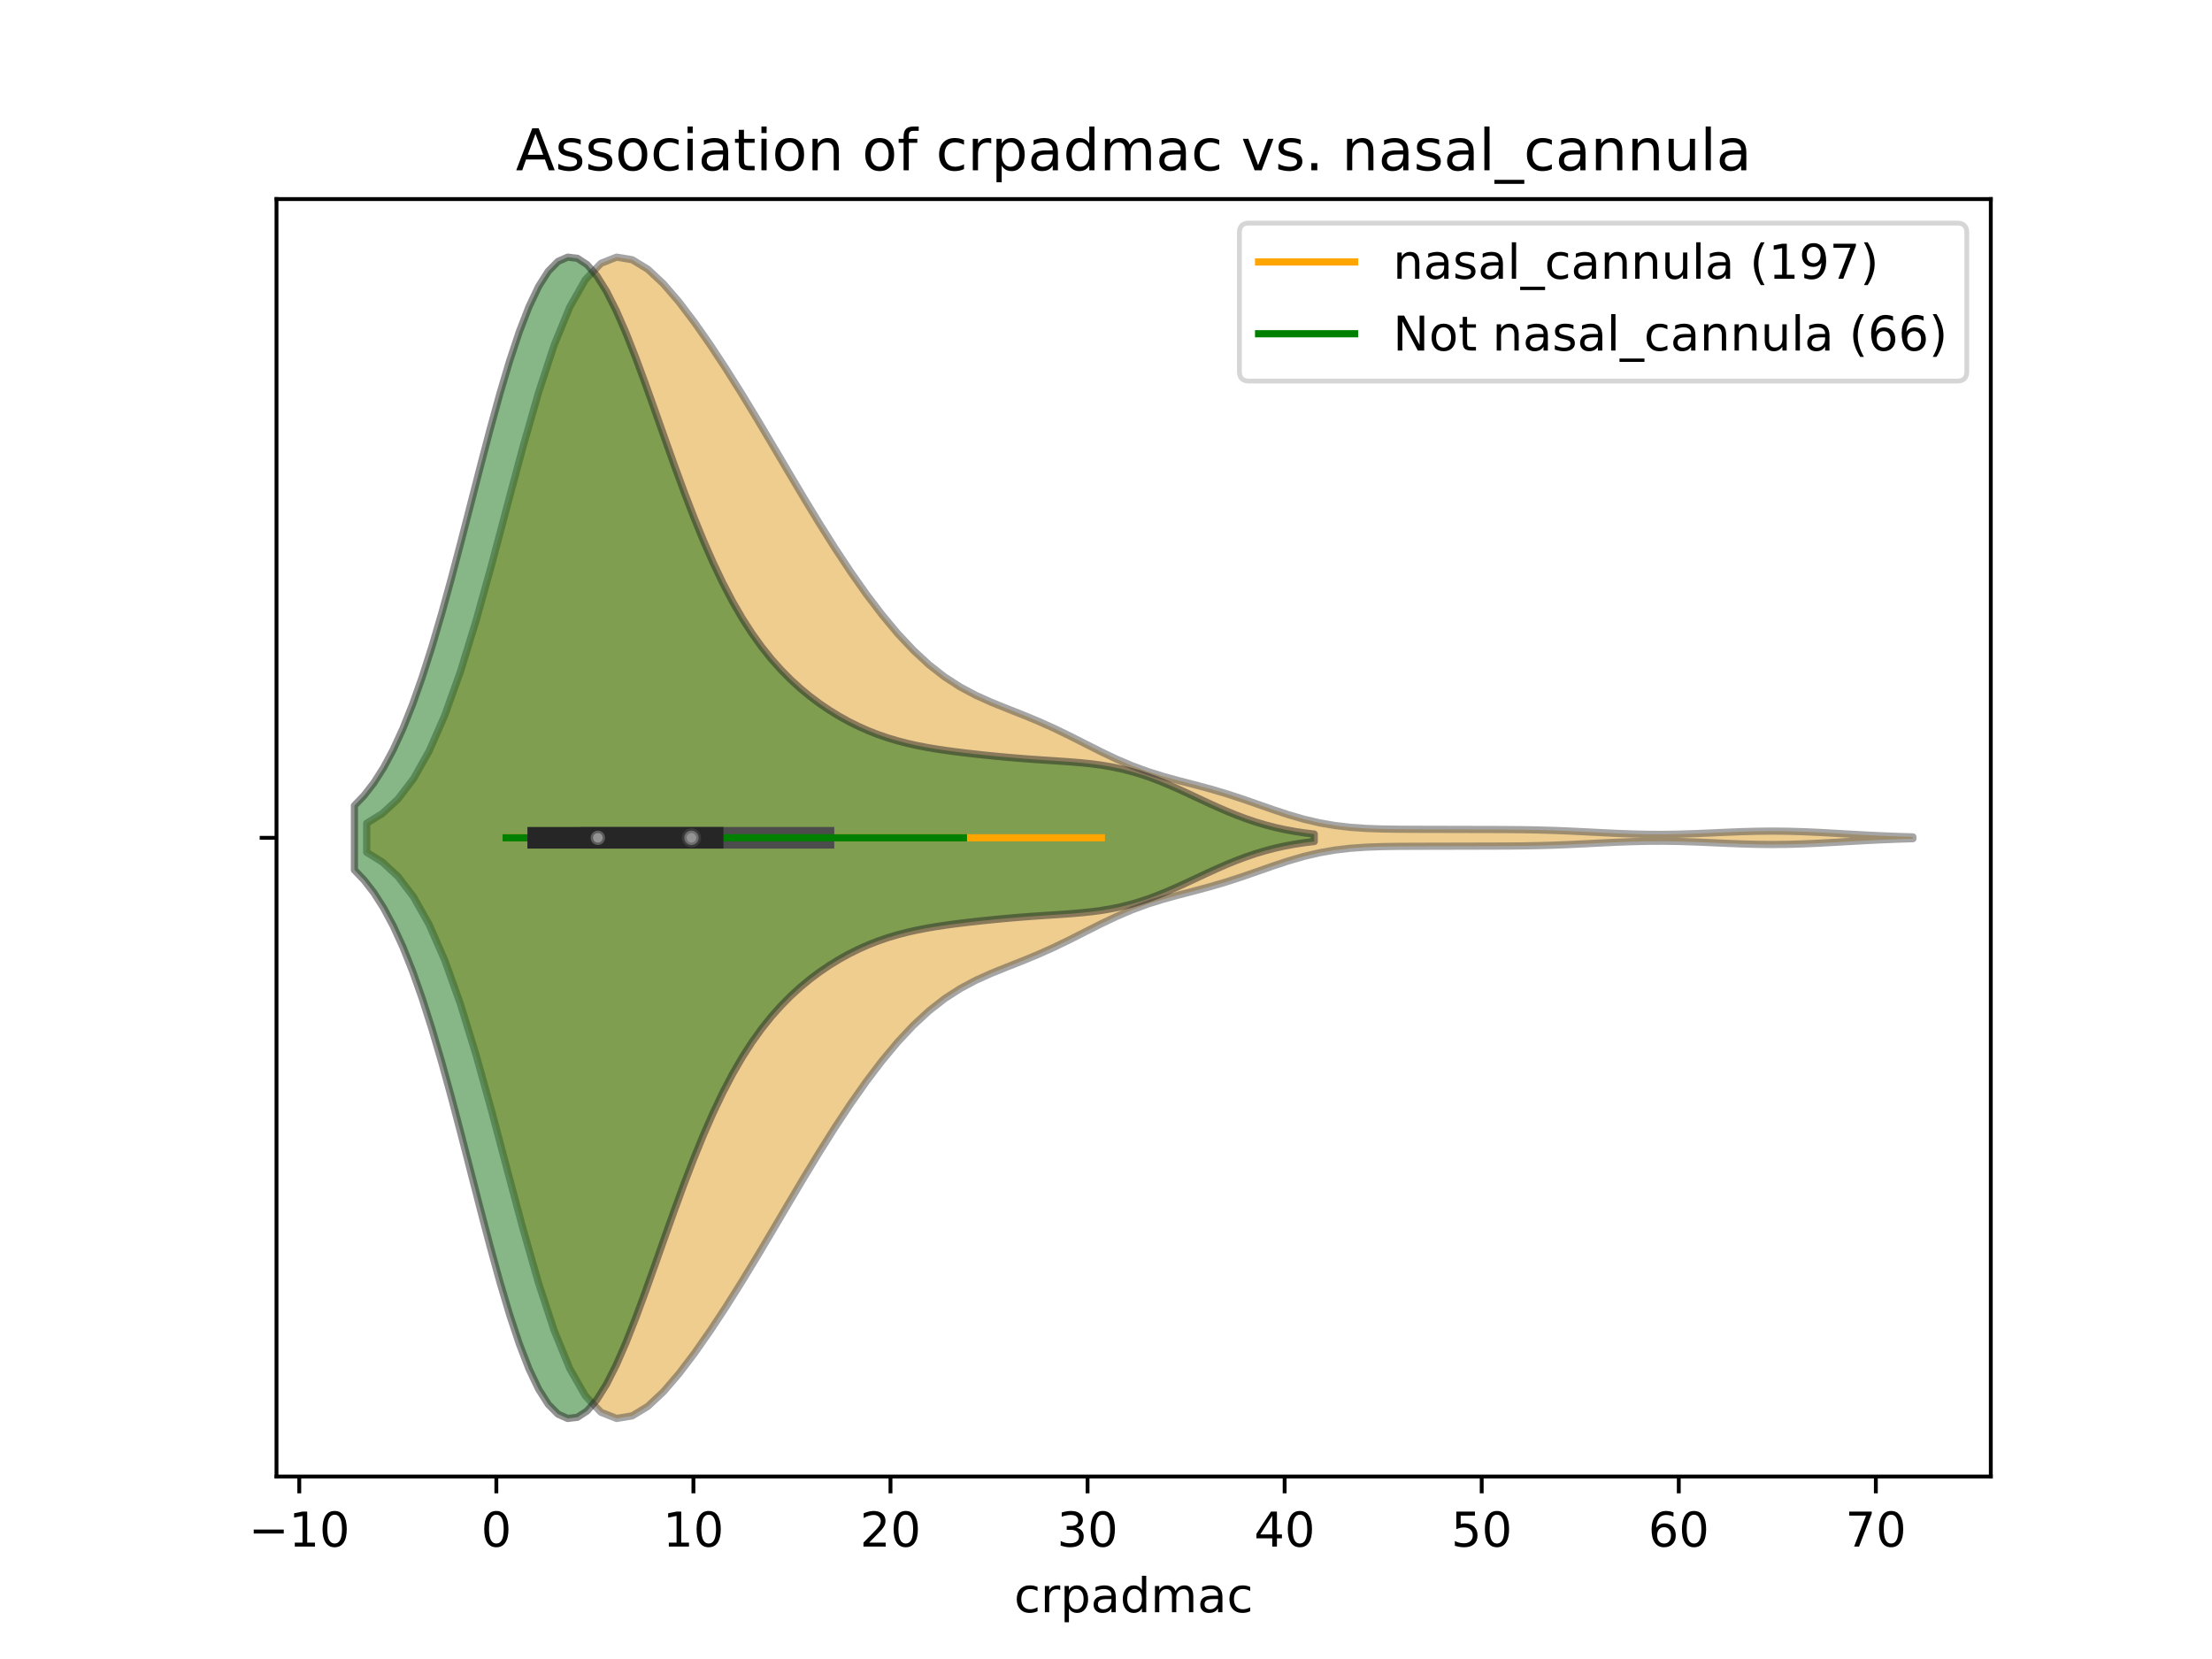 <?xml version="1.0" encoding="utf-8" standalone="no"?>
<!DOCTYPE svg PUBLIC "-//W3C//DTD SVG 1.1//EN"
  "http://www.w3.org/Graphics/SVG/1.1/DTD/svg11.dtd">
<!-- Created with matplotlib (https://matplotlib.org/) -->
<svg height="345.6pt" version="1.1" viewBox="0 0 460.8 345.6" width="460.8pt" xmlns="http://www.w3.org/2000/svg" xmlns:xlink="http://www.w3.org/1999/xlink">
 <defs>
  <style type="text/css">
*{stroke-linecap:butt;stroke-linejoin:round;}
  </style>
 </defs>
 <g id="figure_1">
  <g id="patch_1">
   <path d="M 0 345.6 
L 460.8 345.6 
L 460.8 0 
L 0 0 
z
" style="fill:#ffffff;"/>
  </g>
  <g id="axes_1">
   <g id="patch_2">
    <path d="M 57.6 307.584 
L 414.72 307.584 
L 414.72 41.472 
L 57.6 41.472 
z
" style="fill:#ffffff;"/>
   </g>
   <g id="PolyCollection_1">
    <defs>
     <path d="M 76.389 -168.044 
L 76.389 -174.1 
L 79.642 -176.115 
L 82.896 -179.12 
L 86.149 -183.386 
L 89.403 -189.154 
L 92.656 -196.578 
L 95.91 -205.669 
L 99.163 -216.257 
L 102.417 -227.967 
L 105.67 -240.246 
L 108.924 -252.42 
L 112.177 -263.78 
L 115.431 -273.678 
L 118.684 -281.621 
L 121.938 -287.327 
L 125.191 -290.745 
L 128.445 -292.032 
L 131.698 -291.495 
L 134.952 -289.514 
L 138.206 -286.471 
L 141.459 -282.686 
L 144.713 -278.394 
L 147.966 -273.741 
L 151.22 -268.807 
L 154.473 -263.642 
L 157.727 -258.294 
L 160.98 -252.822 
L 164.234 -247.306 
L 167.487 -241.833 
L 170.741 -236.483 
L 173.994 -231.327 
L 177.248 -226.418 
L 180.501 -221.801 
L 183.755 -217.521 
L 187.008 -213.622 
L 190.262 -210.15 
L 193.515 -207.138 
L 196.769 -204.593 
L 200.022 -202.49 
L 203.276 -200.758 
L 206.529 -199.296 
L 209.783 -197.982 
L 213.037 -196.699 
L 216.29 -195.353 
L 219.544 -193.893 
L 222.797 -192.317 
L 226.051 -190.67 
L 229.304 -189.028 
L 232.558 -187.476 
L 235.811 -186.085 
L 239.065 -184.886 
L 242.318 -183.869 
L 245.572 -182.977 
L 248.825 -182.134 
L 252.079 -181.26 
L 255.332 -180.303 
L 258.586 -179.246 
L 261.839 -178.117 
L 265.093 -176.977 
L 268.346 -175.901 
L 271.6 -174.956 
L 274.853 -174.192 
L 278.107 -173.627 
L 281.36 -173.248 
L 284.614 -173.024 
L 287.868 -172.909 
L 291.121 -172.86 
L 294.375 -172.842 
L 297.628 -172.833 
L 300.882 -172.825 
L 304.135 -172.817 
L 307.389 -172.81 
L 310.642 -172.803 
L 313.896 -172.79 
L 317.149 -172.76 
L 320.403 -172.702 
L 323.656 -172.608 
L 326.91 -172.478 
L 330.163 -172.321 
L 333.417 -172.154 
L 336.67 -171.997 
L 339.924 -171.874 
L 343.177 -171.8 
L 346.431 -171.787 
L 349.684 -171.834 
L 352.938 -171.935 
L 356.191 -172.07 
L 359.445 -172.216 
L 362.699 -172.346 
L 365.952 -172.436 
L 369.206 -172.469 
L 372.459 -172.436 
L 375.713 -172.34 
L 378.966 -172.194 
L 382.22 -172.016 
L 385.473 -171.828 
L 388.727 -171.648 
L 391.98 -171.489 
L 395.234 -171.359 
L 398.487 -171.26 
L 398.487 -170.884 
L 398.487 -170.884 
L 395.234 -170.785 
L 391.98 -170.655 
L 388.727 -170.496 
L 385.473 -170.316 
L 382.22 -170.128 
L 378.966 -169.95 
L 375.713 -169.804 
L 372.459 -169.708 
L 369.206 -169.675 
L 365.952 -169.708 
L 362.699 -169.798 
L 359.445 -169.928 
L 356.191 -170.074 
L 352.938 -170.209 
L 349.684 -170.31 
L 346.431 -170.357 
L 343.177 -170.344 
L 339.924 -170.27 
L 336.67 -170.147 
L 333.417 -169.99 
L 330.163 -169.823 
L 326.91 -169.666 
L 323.656 -169.536 
L 320.403 -169.442 
L 317.149 -169.384 
L 313.896 -169.354 
L 310.642 -169.341 
L 307.389 -169.334 
L 304.135 -169.327 
L 300.882 -169.319 
L 297.628 -169.311 
L 294.375 -169.302 
L 291.121 -169.284 
L 287.868 -169.235 
L 284.614 -169.12 
L 281.36 -168.896 
L 278.107 -168.517 
L 274.853 -167.952 
L 271.6 -167.188 
L 268.346 -166.243 
L 265.093 -165.167 
L 261.839 -164.027 
L 258.586 -162.898 
L 255.332 -161.841 
L 252.079 -160.884 
L 248.825 -160.01 
L 245.572 -159.167 
L 242.318 -158.275 
L 239.065 -157.258 
L 235.811 -156.059 
L 232.558 -154.668 
L 229.304 -153.116 
L 226.051 -151.474 
L 222.797 -149.827 
L 219.544 -148.251 
L 216.29 -146.791 
L 213.037 -145.445 
L 209.783 -144.162 
L 206.529 -142.848 
L 203.276 -141.386 
L 200.022 -139.654 
L 196.769 -137.551 
L 193.515 -135.006 
L 190.262 -131.994 
L 187.008 -128.522 
L 183.755 -124.623 
L 180.501 -120.343 
L 177.248 -115.726 
L 173.994 -110.817 
L 170.741 -105.661 
L 167.487 -100.311 
L 164.234 -94.838 
L 160.98 -89.322 
L 157.727 -83.85 
L 154.473 -78.502 
L 151.22 -73.337 
L 147.966 -68.403 
L 144.713 -63.75 
L 141.459 -59.458 
L 138.206 -55.673 
L 134.952 -52.63 
L 131.698 -50.649 
L 128.445 -50.112 
L 125.191 -51.399 
L 121.938 -54.817 
L 118.684 -60.523 
L 115.431 -68.466 
L 112.177 -78.364 
L 108.924 -89.724 
L 105.67 -101.898 
L 102.417 -114.177 
L 99.163 -125.887 
L 95.91 -136.475 
L 92.656 -145.566 
L 89.403 -152.99 
L 86.149 -158.758 
L 82.896 -163.024 
L 79.642 -166.029 
L 76.389 -168.044 
z
" id="m59147bb23a" style="stroke:#4c4c4c;stroke-opacity:0.5;stroke-width:1.5;"/>
    </defs>
    <g clip-path="url(#pa8f8bc25ed)">
     <use style="fill:#df9c20;fill-opacity:0.5;stroke:#4c4c4c;stroke-opacity:0.5;stroke-width:1.5;" x="0" xlink:href="#m59147bb23a" y="345.6"/>
    </g>
   </g>
   <g id="PolyCollection_2">
    <defs>
     <path d="M 73.833 -164.364 
L 73.833 -177.78 
L 75.852 -179.891 
L 77.872 -182.495 
L 79.892 -185.653 
L 81.911 -189.415 
L 83.931 -193.816 
L 85.951 -198.876 
L 87.97 -204.585 
L 89.99 -210.912 
L 92.009 -217.79 
L 94.029 -225.126 
L 96.049 -232.795 
L 98.068 -240.648 
L 100.088 -248.515 
L 102.108 -256.212 
L 104.127 -263.554 
L 106.147 -270.356 
L 108.167 -276.447 
L 110.186 -281.678 
L 112.206 -285.925 
L 114.226 -289.098 
L 116.245 -291.14 
L 118.265 -292.032 
L 120.284 -291.791 
L 122.304 -290.468 
L 124.324 -288.142 
L 126.343 -284.918 
L 128.363 -280.921 
L 130.383 -276.291 
L 132.402 -271.172 
L 134.422 -265.714 
L 136.442 -260.059 
L 138.461 -254.342 
L 140.481 -248.682 
L 142.5 -243.183 
L 144.52 -237.927 
L 146.54 -232.978 
L 148.559 -228.376 
L 150.579 -224.146 
L 152.599 -220.292 
L 154.618 -216.806 
L 156.638 -213.668 
L 158.658 -210.852 
L 160.677 -208.326 
L 162.697 -206.059 
L 164.717 -204.019 
L 166.736 -202.178 
L 168.756 -200.513 
L 170.775 -199.003 
L 172.795 -197.634 
L 174.815 -196.394 
L 176.834 -195.275 
L 178.854 -194.271 
L 180.874 -193.375 
L 182.893 -192.583 
L 184.913 -191.888 
L 186.933 -191.283 
L 188.952 -190.759 
L 190.972 -190.306 
L 192.991 -189.914 
L 195.011 -189.572 
L 197.031 -189.27 
L 199.05 -188.998 
L 201.07 -188.749 
L 203.09 -188.518 
L 205.109 -188.301 
L 207.129 -188.096 
L 209.149 -187.905 
L 211.168 -187.728 
L 213.188 -187.564 
L 215.208 -187.414 
L 217.227 -187.275 
L 219.247 -187.143 
L 221.266 -187.009 
L 223.286 -186.862 
L 225.306 -186.691 
L 227.325 -186.479 
L 229.345 -186.214 
L 231.365 -185.88 
L 233.384 -185.468 
L 235.404 -184.967 
L 237.424 -184.376 
L 239.443 -183.696 
L 241.463 -182.932 
L 243.482 -182.097 
L 245.502 -181.206 
L 247.522 -180.277 
L 249.541 -179.331 
L 251.561 -178.389 
L 253.581 -177.469 
L 255.6 -176.591 
L 257.62 -175.768 
L 259.64 -175.013 
L 261.659 -174.333 
L 263.679 -173.732 
L 265.698 -173.211 
L 267.718 -172.767 
L 269.738 -172.395 
L 271.757 -172.09 
L 273.777 -171.844 
L 273.777 -170.3 
L 273.777 -170.3 
L 271.757 -170.054 
L 269.738 -169.749 
L 267.718 -169.377 
L 265.698 -168.933 
L 263.679 -168.412 
L 261.659 -167.811 
L 259.64 -167.131 
L 257.62 -166.376 
L 255.6 -165.553 
L 253.581 -164.675 
L 251.561 -163.755 
L 249.541 -162.813 
L 247.522 -161.867 
L 245.502 -160.938 
L 243.482 -160.047 
L 241.463 -159.212 
L 239.443 -158.448 
L 237.424 -157.768 
L 235.404 -157.177 
L 233.384 -156.676 
L 231.365 -156.264 
L 229.345 -155.93 
L 227.325 -155.665 
L 225.306 -155.453 
L 223.286 -155.282 
L 221.266 -155.135 
L 219.247 -155.001 
L 217.227 -154.869 
L 215.208 -154.73 
L 213.188 -154.58 
L 211.168 -154.416 
L 209.149 -154.239 
L 207.129 -154.048 
L 205.109 -153.843 
L 203.09 -153.626 
L 201.07 -153.395 
L 199.05 -153.146 
L 197.031 -152.874 
L 195.011 -152.572 
L 192.991 -152.23 
L 190.972 -151.838 
L 188.952 -151.385 
L 186.933 -150.861 
L 184.913 -150.256 
L 182.893 -149.561 
L 180.874 -148.769 
L 178.854 -147.873 
L 176.834 -146.869 
L 174.815 -145.75 
L 172.795 -144.51 
L 170.775 -143.141 
L 168.756 -141.631 
L 166.736 -139.966 
L 164.717 -138.125 
L 162.697 -136.085 
L 160.677 -133.818 
L 158.658 -131.292 
L 156.638 -128.476 
L 154.618 -125.338 
L 152.599 -121.852 
L 150.579 -117.998 
L 148.559 -113.768 
L 146.54 -109.166 
L 144.52 -104.217 
L 142.5 -98.961 
L 140.481 -93.462 
L 138.461 -87.802 
L 136.442 -82.085 
L 134.422 -76.43 
L 132.402 -70.972 
L 130.383 -65.853 
L 128.363 -61.223 
L 126.343 -57.226 
L 124.324 -54.002 
L 122.304 -51.676 
L 120.284 -50.353 
L 118.265 -50.112 
L 116.245 -51.004 
L 114.226 -53.046 
L 112.206 -56.219 
L 110.186 -60.466 
L 108.167 -65.697 
L 106.147 -71.788 
L 104.127 -78.59 
L 102.108 -85.932 
L 100.088 -93.629 
L 98.068 -101.496 
L 96.049 -109.349 
L 94.029 -117.018 
L 92.009 -124.354 
L 89.99 -131.232 
L 87.97 -137.559 
L 85.951 -143.268 
L 83.931 -148.328 
L 81.911 -152.729 
L 79.892 -156.491 
L 77.872 -159.649 
L 75.852 -162.253 
L 73.833 -164.364 
z
" id="mc0d458c1e5" style="stroke:#262626;stroke-opacity:0.5;stroke-width:1.5;"/>
    </defs>
    <g clip-path="url(#pa8f8bc25ed)">
     <use style="fill:#107010;fill-opacity:0.5;stroke:#262626;stroke-opacity:0.5;stroke-width:1.5;" x="0" xlink:href="#mc0d458c1e5" y="345.6"/>
    </g>
   </g>
   <g id="matplotlib.axis_1">
    <g id="xtick_1">
     <g id="line2d_1">
      <defs>
       <path d="M 0 0 
L 0 3.5 
" id="m745ef396b1" style="stroke:#000000;stroke-width:0.8;"/>
      </defs>
      <g>
       <use style="stroke:#000000;stroke-width:0.8;" x="62.345" xlink:href="#m745ef396b1" y="307.584"/>
      </g>
     </g>
     <g id="text_1">
      <!-- −10 -->
      <defs>
       <path d="M 10.594 35.5 
L 73.188 35.5 
L 73.188 27.203 
L 10.594 27.203 
z
" id="DejaVuSans-8722"/>
       <path d="M 12.406 8.297 
L 28.516 8.297 
L 28.516 63.922 
L 10.984 60.406 
L 10.984 69.391 
L 28.422 72.906 
L 38.281 72.906 
L 38.281 8.297 
L 54.391 8.297 
L 54.391 0 
L 12.406 0 
z
" id="DejaVuSans-49"/>
       <path d="M 31.781 66.406 
Q 24.172 66.406 20.328 58.906 
Q 16.5 51.422 16.5 36.375 
Q 16.5 21.391 20.328 13.891 
Q 24.172 6.391 31.781 6.391 
Q 39.453 6.391 43.281 13.891 
Q 47.125 21.391 47.125 36.375 
Q 47.125 51.422 43.281 58.906 
Q 39.453 66.406 31.781 66.406 
z
M 31.781 74.219 
Q 44.047 74.219 50.516 64.516 
Q 56.984 54.828 56.984 36.375 
Q 56.984 17.969 50.516 8.266 
Q 44.047 -1.422 31.781 -1.422 
Q 19.531 -1.422 13.062 8.266 
Q 6.594 17.969 6.594 36.375 
Q 6.594 54.828 13.062 64.516 
Q 19.531 74.219 31.781 74.219 
z
" id="DejaVuSans-48"/>
      </defs>
      <g transform="translate(51.792 322.182)scale(0.1 -0.1)">
       <use xlink:href="#DejaVuSans-8722"/>
       <use x="83.789" xlink:href="#DejaVuSans-49"/>
       <use x="147.412" xlink:href="#DejaVuSans-48"/>
      </g>
     </g>
    </g>
    <g id="xtick_2">
     <g id="line2d_2">
      <g>
       <use style="stroke:#000000;stroke-width:0.8;" x="103.398" xlink:href="#m745ef396b1" y="307.584"/>
      </g>
     </g>
     <g id="text_2">
      <!-- 0 -->
      <g transform="translate(100.217 322.182)scale(0.1 -0.1)">
       <use xlink:href="#DejaVuSans-48"/>
      </g>
     </g>
    </g>
    <g id="xtick_3">
     <g id="line2d_3">
      <g>
       <use style="stroke:#000000;stroke-width:0.8;" x="144.452" xlink:href="#m745ef396b1" y="307.584"/>
      </g>
     </g>
     <g id="text_3">
      <!-- 10 -->
      <g transform="translate(138.089 322.182)scale(0.1 -0.1)">
       <use xlink:href="#DejaVuSans-49"/>
       <use x="63.623" xlink:href="#DejaVuSans-48"/>
      </g>
     </g>
    </g>
    <g id="xtick_4">
     <g id="line2d_4">
      <g>
       <use style="stroke:#000000;stroke-width:0.8;" x="185.505" xlink:href="#m745ef396b1" y="307.584"/>
      </g>
     </g>
     <g id="text_4">
      <!-- 20 -->
      <defs>
       <path d="M 19.188 8.297 
L 53.609 8.297 
L 53.609 0 
L 7.328 0 
L 7.328 8.297 
Q 12.938 14.109 22.625 23.891 
Q 32.328 33.688 34.812 36.531 
Q 39.547 41.844 41.422 45.531 
Q 43.312 49.219 43.312 52.781 
Q 43.312 58.594 39.234 62.25 
Q 35.156 65.922 28.609 65.922 
Q 23.969 65.922 18.812 64.312 
Q 13.672 62.703 7.812 59.422 
L 7.812 69.391 
Q 13.766 71.781 18.938 73 
Q 24.125 74.219 28.422 74.219 
Q 39.75 74.219 46.484 68.547 
Q 53.219 62.891 53.219 53.422 
Q 53.219 48.922 51.531 44.891 
Q 49.859 40.875 45.406 35.406 
Q 44.188 33.984 37.641 27.219 
Q 31.109 20.453 19.188 8.297 
z
" id="DejaVuSans-50"/>
      </defs>
      <g transform="translate(179.143 322.182)scale(0.1 -0.1)">
       <use xlink:href="#DejaVuSans-50"/>
       <use x="63.623" xlink:href="#DejaVuSans-48"/>
      </g>
     </g>
    </g>
    <g id="xtick_5">
     <g id="line2d_5">
      <g>
       <use style="stroke:#000000;stroke-width:0.8;" x="226.559" xlink:href="#m745ef396b1" y="307.584"/>
      </g>
     </g>
     <g id="text_5">
      <!-- 30 -->
      <defs>
       <path d="M 40.578 39.312 
Q 47.656 37.797 51.625 33 
Q 55.609 28.219 55.609 21.188 
Q 55.609 10.406 48.188 4.484 
Q 40.766 -1.422 27.094 -1.422 
Q 22.516 -1.422 17.656 -0.516 
Q 12.797 0.391 7.625 2.203 
L 7.625 11.719 
Q 11.719 9.328 16.594 8.109 
Q 21.484 6.891 26.812 6.891 
Q 36.078 6.891 40.938 10.547 
Q 45.797 14.203 45.797 21.188 
Q 45.797 27.641 41.281 31.266 
Q 36.766 34.906 28.719 34.906 
L 20.219 34.906 
L 20.219 43.016 
L 29.109 43.016 
Q 36.375 43.016 40.234 45.922 
Q 44.094 48.828 44.094 54.297 
Q 44.094 59.906 40.109 62.906 
Q 36.141 65.922 28.719 65.922 
Q 24.656 65.922 20.016 65.031 
Q 15.375 64.156 9.812 62.312 
L 9.812 71.094 
Q 15.438 72.656 20.344 73.438 
Q 25.25 74.219 29.594 74.219 
Q 40.828 74.219 47.359 69.109 
Q 53.906 64.016 53.906 55.328 
Q 53.906 49.266 50.438 45.094 
Q 46.969 40.922 40.578 39.312 
z
" id="DejaVuSans-51"/>
      </defs>
      <g transform="translate(220.196 322.182)scale(0.1 -0.1)">
       <use xlink:href="#DejaVuSans-51"/>
       <use x="63.623" xlink:href="#DejaVuSans-48"/>
      </g>
     </g>
    </g>
    <g id="xtick_6">
     <g id="line2d_6">
      <g>
       <use style="stroke:#000000;stroke-width:0.8;" x="267.613" xlink:href="#m745ef396b1" y="307.584"/>
      </g>
     </g>
     <g id="text_6">
      <!-- 40 -->
      <defs>
       <path d="M 37.797 64.312 
L 12.891 25.391 
L 37.797 25.391 
z
M 35.203 72.906 
L 47.609 72.906 
L 47.609 25.391 
L 58.016 25.391 
L 58.016 17.188 
L 47.609 17.188 
L 47.609 0 
L 37.797 0 
L 37.797 17.188 
L 4.891 17.188 
L 4.891 26.703 
z
" id="DejaVuSans-52"/>
      </defs>
      <g transform="translate(261.25 322.182)scale(0.1 -0.1)">
       <use xlink:href="#DejaVuSans-52"/>
       <use x="63.623" xlink:href="#DejaVuSans-48"/>
      </g>
     </g>
    </g>
    <g id="xtick_7">
     <g id="line2d_7">
      <g>
       <use style="stroke:#000000;stroke-width:0.8;" x="308.666" xlink:href="#m745ef396b1" y="307.584"/>
      </g>
     </g>
     <g id="text_7">
      <!-- 50 -->
      <defs>
       <path d="M 10.797 72.906 
L 49.516 72.906 
L 49.516 64.594 
L 19.828 64.594 
L 19.828 46.734 
Q 21.969 47.469 24.109 47.828 
Q 26.266 48.188 28.422 48.188 
Q 40.625 48.188 47.75 41.5 
Q 54.891 34.812 54.891 23.391 
Q 54.891 11.625 47.562 5.094 
Q 40.234 -1.422 26.906 -1.422 
Q 22.312 -1.422 17.547 -0.641 
Q 12.797 0.141 7.719 1.703 
L 7.719 11.625 
Q 12.109 9.234 16.797 8.062 
Q 21.484 6.891 26.703 6.891 
Q 35.156 6.891 40.078 11.328 
Q 45.016 15.766 45.016 23.391 
Q 45.016 31 40.078 35.438 
Q 35.156 39.891 26.703 39.891 
Q 22.75 39.891 18.812 39.016 
Q 14.891 38.141 10.797 36.281 
z
" id="DejaVuSans-53"/>
      </defs>
      <g transform="translate(302.304 322.182)scale(0.1 -0.1)">
       <use xlink:href="#DejaVuSans-53"/>
       <use x="63.623" xlink:href="#DejaVuSans-48"/>
      </g>
     </g>
    </g>
    <g id="xtick_8">
     <g id="line2d_8">
      <g>
       <use style="stroke:#000000;stroke-width:0.8;" x="349.72" xlink:href="#m745ef396b1" y="307.584"/>
      </g>
     </g>
     <g id="text_8">
      <!-- 60 -->
      <defs>
       <path d="M 33.016 40.375 
Q 26.375 40.375 22.484 35.828 
Q 18.609 31.297 18.609 23.391 
Q 18.609 15.531 22.484 10.953 
Q 26.375 6.391 33.016 6.391 
Q 39.656 6.391 43.531 10.953 
Q 47.406 15.531 47.406 23.391 
Q 47.406 31.297 43.531 35.828 
Q 39.656 40.375 33.016 40.375 
z
M 52.594 71.297 
L 52.594 62.312 
Q 48.875 64.062 45.094 64.984 
Q 41.312 65.922 37.594 65.922 
Q 27.828 65.922 22.672 59.328 
Q 17.531 52.734 16.797 39.406 
Q 19.672 43.656 24.016 45.922 
Q 28.375 48.188 33.594 48.188 
Q 44.578 48.188 50.953 41.516 
Q 57.328 34.859 57.328 23.391 
Q 57.328 12.156 50.688 5.359 
Q 44.047 -1.422 33.016 -1.422 
Q 20.359 -1.422 13.672 8.266 
Q 6.984 17.969 6.984 36.375 
Q 6.984 53.656 15.188 63.938 
Q 23.391 74.219 37.203 74.219 
Q 40.922 74.219 44.703 73.484 
Q 48.484 72.75 52.594 71.297 
z
" id="DejaVuSans-54"/>
      </defs>
      <g transform="translate(343.357 322.182)scale(0.1 -0.1)">
       <use xlink:href="#DejaVuSans-54"/>
       <use x="63.623" xlink:href="#DejaVuSans-48"/>
      </g>
     </g>
    </g>
    <g id="xtick_9">
     <g id="line2d_9">
      <g>
       <use style="stroke:#000000;stroke-width:0.8;" x="390.773" xlink:href="#m745ef396b1" y="307.584"/>
      </g>
     </g>
     <g id="text_9">
      <!-- 70 -->
      <defs>
       <path d="M 8.203 72.906 
L 55.078 72.906 
L 55.078 68.703 
L 28.609 0 
L 18.312 0 
L 43.219 64.594 
L 8.203 64.594 
z
" id="DejaVuSans-55"/>
      </defs>
      <g transform="translate(384.411 322.182)scale(0.1 -0.1)">
       <use xlink:href="#DejaVuSans-55"/>
       <use x="63.623" xlink:href="#DejaVuSans-48"/>
      </g>
     </g>
    </g>
    <g id="text_10">
     <!-- crpadmac -->
     <defs>
      <path d="M 48.781 52.594 
L 48.781 44.188 
Q 44.969 46.297 41.141 47.344 
Q 37.312 48.391 33.406 48.391 
Q 24.656 48.391 19.812 42.844 
Q 14.984 37.312 14.984 27.297 
Q 14.984 17.281 19.812 11.734 
Q 24.656 6.203 33.406 6.203 
Q 37.312 6.203 41.141 7.25 
Q 44.969 8.297 48.781 10.406 
L 48.781 2.094 
Q 45.016 0.344 40.984 -0.531 
Q 36.969 -1.422 32.422 -1.422 
Q 20.062 -1.422 12.781 6.344 
Q 5.516 14.109 5.516 27.297 
Q 5.516 40.672 12.859 48.328 
Q 20.219 56 33.016 56 
Q 37.156 56 41.109 55.141 
Q 45.062 54.297 48.781 52.594 
z
" id="DejaVuSans-99"/>
      <path d="M 41.109 46.297 
Q 39.594 47.172 37.812 47.578 
Q 36.031 48 33.891 48 
Q 26.266 48 22.188 43.047 
Q 18.109 38.094 18.109 28.812 
L 18.109 0 
L 9.078 0 
L 9.078 54.688 
L 18.109 54.688 
L 18.109 46.188 
Q 20.953 51.172 25.484 53.578 
Q 30.031 56 36.531 56 
Q 37.453 56 38.578 55.875 
Q 39.703 55.766 41.062 55.516 
z
" id="DejaVuSans-114"/>
      <path d="M 18.109 8.203 
L 18.109 -20.797 
L 9.078 -20.797 
L 9.078 54.688 
L 18.109 54.688 
L 18.109 46.391 
Q 20.953 51.266 25.266 53.625 
Q 29.594 56 35.594 56 
Q 45.562 56 51.781 48.094 
Q 58.016 40.188 58.016 27.297 
Q 58.016 14.406 51.781 6.484 
Q 45.562 -1.422 35.594 -1.422 
Q 29.594 -1.422 25.266 0.953 
Q 20.953 3.328 18.109 8.203 
z
M 48.688 27.297 
Q 48.688 37.203 44.609 42.844 
Q 40.531 48.484 33.406 48.484 
Q 26.266 48.484 22.188 42.844 
Q 18.109 37.203 18.109 27.297 
Q 18.109 17.391 22.188 11.75 
Q 26.266 6.109 33.406 6.109 
Q 40.531 6.109 44.609 11.75 
Q 48.688 17.391 48.688 27.297 
z
" id="DejaVuSans-112"/>
      <path d="M 34.281 27.484 
Q 23.391 27.484 19.188 25 
Q 14.984 22.516 14.984 16.5 
Q 14.984 11.719 18.141 8.906 
Q 21.297 6.109 26.703 6.109 
Q 34.188 6.109 38.703 11.406 
Q 43.219 16.703 43.219 25.484 
L 43.219 27.484 
z
M 52.203 31.203 
L 52.203 0 
L 43.219 0 
L 43.219 8.297 
Q 40.141 3.328 35.547 0.953 
Q 30.953 -1.422 24.312 -1.422 
Q 15.922 -1.422 10.953 3.297 
Q 6 8.016 6 15.922 
Q 6 25.141 12.172 29.828 
Q 18.359 34.516 30.609 34.516 
L 43.219 34.516 
L 43.219 35.406 
Q 43.219 41.609 39.141 45 
Q 35.062 48.391 27.688 48.391 
Q 23 48.391 18.547 47.266 
Q 14.109 46.141 10.016 43.891 
L 10.016 52.203 
Q 14.938 54.109 19.578 55.047 
Q 24.219 56 28.609 56 
Q 40.484 56 46.344 49.844 
Q 52.203 43.703 52.203 31.203 
z
" id="DejaVuSans-97"/>
      <path d="M 45.406 46.391 
L 45.406 75.984 
L 54.391 75.984 
L 54.391 0 
L 45.406 0 
L 45.406 8.203 
Q 42.578 3.328 38.25 0.953 
Q 33.938 -1.422 27.875 -1.422 
Q 17.969 -1.422 11.734 6.484 
Q 5.516 14.406 5.516 27.297 
Q 5.516 40.188 11.734 48.094 
Q 17.969 56 27.875 56 
Q 33.938 56 38.25 53.625 
Q 42.578 51.266 45.406 46.391 
z
M 14.797 27.297 
Q 14.797 17.391 18.875 11.75 
Q 22.953 6.109 30.078 6.109 
Q 37.203 6.109 41.297 11.75 
Q 45.406 17.391 45.406 27.297 
Q 45.406 37.203 41.297 42.844 
Q 37.203 48.484 30.078 48.484 
Q 22.953 48.484 18.875 42.844 
Q 14.797 37.203 14.797 27.297 
z
" id="DejaVuSans-100"/>
      <path d="M 52 44.188 
Q 55.375 50.25 60.062 53.125 
Q 64.75 56 71.094 56 
Q 79.641 56 84.281 50.016 
Q 88.922 44.047 88.922 33.016 
L 88.922 0 
L 79.891 0 
L 79.891 32.719 
Q 79.891 40.578 77.094 44.375 
Q 74.312 48.188 68.609 48.188 
Q 61.625 48.188 57.562 43.547 
Q 53.516 38.922 53.516 30.906 
L 53.516 0 
L 44.484 0 
L 44.484 32.719 
Q 44.484 40.625 41.703 44.406 
Q 38.922 48.188 33.109 48.188 
Q 26.219 48.188 22.156 43.531 
Q 18.109 38.875 18.109 30.906 
L 18.109 0 
L 9.078 0 
L 9.078 54.688 
L 18.109 54.688 
L 18.109 46.188 
Q 21.188 51.219 25.484 53.609 
Q 29.781 56 35.688 56 
Q 41.656 56 45.828 52.969 
Q 50 49.953 52 44.188 
z
" id="DejaVuSans-109"/>
     </defs>
     <g transform="translate(211.259 335.861)scale(0.1 -0.1)">
      <use xlink:href="#DejaVuSans-99"/>
      <use x="54.98" xlink:href="#DejaVuSans-114"/>
      <use x="96.094" xlink:href="#DejaVuSans-112"/>
      <use x="159.57" xlink:href="#DejaVuSans-97"/>
      <use x="220.85" xlink:href="#DejaVuSans-100"/>
      <use x="284.326" xlink:href="#DejaVuSans-109"/>
      <use x="381.738" xlink:href="#DejaVuSans-97"/>
      <use x="443.018" xlink:href="#DejaVuSans-99"/>
     </g>
    </g>
   </g>
   <g id="matplotlib.axis_2">
    <g id="ytick_1">
     <g id="line2d_10">
      <defs>
       <path d="M 0 0 
L -3.5 0 
" id="m7f42698b54" style="stroke:#000000;stroke-width:0.8;"/>
      </defs>
      <g>
       <use style="stroke:#000000;stroke-width:0.8;" x="57.6" xlink:href="#m7f42698b54" y="174.528"/>
      </g>
     </g>
    </g>
   </g>
   <g id="line2d_11">
    <path clip-path="url(#pa8f8bc25ed)" d="M 105.45 174.528 
L 229.433 174.528 
" style="fill:none;stroke:#ffa500;stroke-linecap:square;stroke-width:1.5;"/>
   </g>
   <g id="line2d_12">
    <path clip-path="url(#pa8f8bc25ed)" d="M 123.104 174.528 
L 171.547 174.528 
" style="fill:none;stroke:#4c4c4c;stroke-linecap:square;stroke-width:4.5;"/>
   </g>
   <g id="line2d_13">
    <path clip-path="url(#pa8f8bc25ed)" d="M 105.45 174.528 
L 200.695 174.528 
" style="fill:none;stroke:#008000;stroke-linecap:square;stroke-width:1.5;"/>
   </g>
   <g id="line2d_14">
    <path clip-path="url(#pa8f8bc25ed)" d="M 112.122 174.528 
L 148.455 174.528 
" style="fill:none;stroke:#262626;stroke-linecap:square;stroke-width:4.5;"/>
   </g>
   <g id="patch_3">
    <path d="M 57.6 307.584 
L 57.6 41.472 
" style="fill:none;stroke:#000000;stroke-linecap:square;stroke-linejoin:miter;stroke-width:0.8;"/>
   </g>
   <g id="patch_4">
    <path d="M 414.72 307.584 
L 414.72 41.472 
" style="fill:none;stroke:#000000;stroke-linecap:square;stroke-linejoin:miter;stroke-width:0.8;"/>
   </g>
   <g id="patch_5">
    <path d="M 57.6 307.584 
L 414.72 307.584 
" style="fill:none;stroke:#000000;stroke-linecap:square;stroke-linejoin:miter;stroke-width:0.8;"/>
   </g>
   <g id="patch_6">
    <path d="M 57.6 41.472 
L 414.72 41.472 
" style="fill:none;stroke:#000000;stroke-linecap:square;stroke-linejoin:miter;stroke-width:0.8;"/>
   </g>
   <g id="PathCollection_1">
    <defs>
     <path d="M 0 1.5 
C 0.398 1.5 0.779 1.342 1.061 1.061 
C 1.342 0.779 1.5 0.398 1.5 0 
C 1.5 -0.398 1.342 -0.779 1.061 -1.061 
C 0.779 -1.342 0.398 -1.5 0 -1.5 
C -0.398 -1.5 -0.779 -1.342 -1.061 -1.061 
C -1.342 -0.779 -1.5 -0.398 -1.5 0 
C -1.5 0.398 -1.342 0.779 -1.061 1.061 
C -0.779 1.342 -0.398 1.5 0 1.5 
z
" id="m17b482ae7c" style="stroke:#4c4c4c;stroke-opacity:0.5;"/>
    </defs>
    <g clip-path="url(#pa8f8bc25ed)">
     <use style="fill:#ffffff;fill-opacity:0.5;stroke:#4c4c4c;stroke-opacity:0.5;" x="144.041" xlink:href="#m17b482ae7c" y="174.528"/>
    </g>
   </g>
   <g id="PathCollection_2">
    <defs>
     <path d="M 0 1.5 
C 0.398 1.5 0.779 1.342 1.061 1.061 
C 1.342 0.779 1.5 0.398 1.5 0 
C 1.5 -0.398 1.342 -0.779 1.061 -1.061 
C 0.779 -1.342 0.398 -1.5 0 -1.5 
C -0.398 -1.5 -0.779 -1.342 -1.061 -1.061 
C -1.342 -0.779 -1.5 -0.398 -1.5 0 
C -1.5 0.398 -1.342 0.779 -1.061 1.061 
C -0.779 1.342 -0.398 1.5 0 1.5 
z
" id="meeba4e8fe1" style="stroke:#262626;stroke-opacity:0.5;"/>
    </defs>
    <g clip-path="url(#pa8f8bc25ed)">
     <use style="fill:#ffffff;fill-opacity:0.5;stroke:#262626;stroke-opacity:0.5;" x="124.541" xlink:href="#meeba4e8fe1" y="174.528"/>
    </g>
   </g>
   <g id="text_11">
    <!-- Association of crpadmac vs. nasal_cannula -->
    <defs>
     <path d="M 34.188 63.188 
L 20.797 26.906 
L 47.609 26.906 
z
M 28.609 72.906 
L 39.797 72.906 
L 67.578 0 
L 57.328 0 
L 50.688 18.703 
L 17.828 18.703 
L 11.188 0 
L 0.781 0 
z
" id="DejaVuSans-65"/>
     <path d="M 44.281 53.078 
L 44.281 44.578 
Q 40.484 46.531 36.375 47.5 
Q 32.281 48.484 27.875 48.484 
Q 21.188 48.484 17.844 46.438 
Q 14.5 44.391 14.5 40.281 
Q 14.5 37.156 16.891 35.375 
Q 19.281 33.594 26.516 31.984 
L 29.594 31.297 
Q 39.156 29.25 43.188 25.516 
Q 47.219 21.781 47.219 15.094 
Q 47.219 7.469 41.188 3.016 
Q 35.156 -1.422 24.609 -1.422 
Q 20.219 -1.422 15.453 -0.562 
Q 10.688 0.297 5.422 2 
L 5.422 11.281 
Q 10.406 8.688 15.234 7.391 
Q 20.062 6.109 24.812 6.109 
Q 31.156 6.109 34.562 8.281 
Q 37.984 10.453 37.984 14.406 
Q 37.984 18.062 35.516 20.016 
Q 33.062 21.969 24.703 23.781 
L 21.578 24.516 
Q 13.234 26.266 9.516 29.906 
Q 5.812 33.547 5.812 39.891 
Q 5.812 47.609 11.281 51.797 
Q 16.75 56 26.812 56 
Q 31.781 56 36.172 55.266 
Q 40.578 54.547 44.281 53.078 
z
" id="DejaVuSans-115"/>
     <path d="M 30.609 48.391 
Q 23.391 48.391 19.188 42.75 
Q 14.984 37.109 14.984 27.297 
Q 14.984 17.484 19.156 11.844 
Q 23.344 6.203 30.609 6.203 
Q 37.797 6.203 41.984 11.859 
Q 46.188 17.531 46.188 27.297 
Q 46.188 37.016 41.984 42.703 
Q 37.797 48.391 30.609 48.391 
z
M 30.609 56 
Q 42.328 56 49.016 48.375 
Q 55.719 40.766 55.719 27.297 
Q 55.719 13.875 49.016 6.219 
Q 42.328 -1.422 30.609 -1.422 
Q 18.844 -1.422 12.172 6.219 
Q 5.516 13.875 5.516 27.297 
Q 5.516 40.766 12.172 48.375 
Q 18.844 56 30.609 56 
z
" id="DejaVuSans-111"/>
     <path d="M 9.422 54.688 
L 18.406 54.688 
L 18.406 0 
L 9.422 0 
z
M 9.422 75.984 
L 18.406 75.984 
L 18.406 64.594 
L 9.422 64.594 
z
" id="DejaVuSans-105"/>
     <path d="M 18.312 70.219 
L 18.312 54.688 
L 36.812 54.688 
L 36.812 47.703 
L 18.312 47.703 
L 18.312 18.016 
Q 18.312 11.328 20.141 9.422 
Q 21.969 7.516 27.594 7.516 
L 36.812 7.516 
L 36.812 0 
L 27.594 0 
Q 17.188 0 13.234 3.875 
Q 9.281 7.766 9.281 18.016 
L 9.281 47.703 
L 2.688 47.703 
L 2.688 54.688 
L 9.281 54.688 
L 9.281 70.219 
z
" id="DejaVuSans-116"/>
     <path d="M 54.891 33.016 
L 54.891 0 
L 45.906 0 
L 45.906 32.719 
Q 45.906 40.484 42.875 44.328 
Q 39.844 48.188 33.797 48.188 
Q 26.516 48.188 22.312 43.547 
Q 18.109 38.922 18.109 30.906 
L 18.109 0 
L 9.078 0 
L 9.078 54.688 
L 18.109 54.688 
L 18.109 46.188 
Q 21.344 51.125 25.703 53.562 
Q 30.078 56 35.797 56 
Q 45.219 56 50.047 50.172 
Q 54.891 44.344 54.891 33.016 
z
" id="DejaVuSans-110"/>
     <path id="DejaVuSans-32"/>
     <path d="M 37.109 75.984 
L 37.109 68.5 
L 28.516 68.5 
Q 23.688 68.5 21.797 66.547 
Q 19.922 64.594 19.922 59.516 
L 19.922 54.688 
L 34.719 54.688 
L 34.719 47.703 
L 19.922 47.703 
L 19.922 0 
L 10.891 0 
L 10.891 47.703 
L 2.297 47.703 
L 2.297 54.688 
L 10.891 54.688 
L 10.891 58.5 
Q 10.891 67.625 15.141 71.797 
Q 19.391 75.984 28.609 75.984 
z
" id="DejaVuSans-102"/>
     <path d="M 2.984 54.688 
L 12.5 54.688 
L 29.594 8.797 
L 46.688 54.688 
L 56.203 54.688 
L 35.688 0 
L 23.484 0 
z
" id="DejaVuSans-118"/>
     <path d="M 10.688 12.406 
L 21 12.406 
L 21 0 
L 10.688 0 
z
" id="DejaVuSans-46"/>
     <path d="M 9.422 75.984 
L 18.406 75.984 
L 18.406 0 
L 9.422 0 
z
" id="DejaVuSans-108"/>
     <path d="M 50.984 -16.609 
L 50.984 -23.578 
L -0.984 -23.578 
L -0.984 -16.609 
z
" id="DejaVuSans-95"/>
     <path d="M 8.5 21.578 
L 8.5 54.688 
L 17.484 54.688 
L 17.484 21.922 
Q 17.484 14.156 20.5 10.266 
Q 23.531 6.391 29.594 6.391 
Q 36.859 6.391 41.078 11.031 
Q 45.312 15.672 45.312 23.688 
L 45.312 54.688 
L 54.297 54.688 
L 54.297 0 
L 45.312 0 
L 45.312 8.406 
Q 42.047 3.422 37.719 1 
Q 33.406 -1.422 27.688 -1.422 
Q 18.266 -1.422 13.375 4.438 
Q 8.5 10.297 8.5 21.578 
z
M 31.109 56 
z
" id="DejaVuSans-117"/>
    </defs>
    <g transform="translate(107.446 35.472)scale(0.12 -0.12)">
     <use xlink:href="#DejaVuSans-65"/>
     <use x="68.408" xlink:href="#DejaVuSans-115"/>
     <use x="120.508" xlink:href="#DejaVuSans-115"/>
     <use x="172.607" xlink:href="#DejaVuSans-111"/>
     <use x="233.789" xlink:href="#DejaVuSans-99"/>
     <use x="288.77" xlink:href="#DejaVuSans-105"/>
     <use x="316.553" xlink:href="#DejaVuSans-97"/>
     <use x="377.832" xlink:href="#DejaVuSans-116"/>
     <use x="417.041" xlink:href="#DejaVuSans-105"/>
     <use x="444.824" xlink:href="#DejaVuSans-111"/>
     <use x="506.006" xlink:href="#DejaVuSans-110"/>
     <use x="569.385" xlink:href="#DejaVuSans-32"/>
     <use x="601.172" xlink:href="#DejaVuSans-111"/>
     <use x="662.354" xlink:href="#DejaVuSans-102"/>
     <use x="697.559" xlink:href="#DejaVuSans-32"/>
     <use x="729.346" xlink:href="#DejaVuSans-99"/>
     <use x="784.326" xlink:href="#DejaVuSans-114"/>
     <use x="825.439" xlink:href="#DejaVuSans-112"/>
     <use x="888.916" xlink:href="#DejaVuSans-97"/>
     <use x="950.195" xlink:href="#DejaVuSans-100"/>
     <use x="1013.672" xlink:href="#DejaVuSans-109"/>
     <use x="1111.084" xlink:href="#DejaVuSans-97"/>
     <use x="1172.363" xlink:href="#DejaVuSans-99"/>
     <use x="1227.344" xlink:href="#DejaVuSans-32"/>
     <use x="1259.131" xlink:href="#DejaVuSans-118"/>
     <use x="1318.311" xlink:href="#DejaVuSans-115"/>
     <use x="1370.41" xlink:href="#DejaVuSans-46"/>
     <use x="1402.197" xlink:href="#DejaVuSans-32"/>
     <use x="1433.984" xlink:href="#DejaVuSans-110"/>
     <use x="1497.363" xlink:href="#DejaVuSans-97"/>
     <use x="1558.643" xlink:href="#DejaVuSans-115"/>
     <use x="1610.742" xlink:href="#DejaVuSans-97"/>
     <use x="1672.021" xlink:href="#DejaVuSans-108"/>
     <use x="1699.805" xlink:href="#DejaVuSans-95"/>
     <use x="1749.805" xlink:href="#DejaVuSans-99"/>
     <use x="1804.785" xlink:href="#DejaVuSans-97"/>
     <use x="1866.064" xlink:href="#DejaVuSans-110"/>
     <use x="1929.443" xlink:href="#DejaVuSans-110"/>
     <use x="1992.822" xlink:href="#DejaVuSans-117"/>
     <use x="2056.201" xlink:href="#DejaVuSans-108"/>
     <use x="2083.984" xlink:href="#DejaVuSans-97"/>
    </g>
   </g>
   <g id="legend_1">
    <g id="patch_7">
     <path d="M 260.189 79.385 
L 407.72 79.385 
Q 409.72 79.385 409.72 77.385 
L 409.72 48.472 
Q 409.72 46.472 407.72 46.472 
L 260.189 46.472 
Q 258.189 46.472 258.189 48.472 
L 258.189 77.385 
Q 258.189 79.385 260.189 79.385 
z
" style="fill:#ffffff;opacity:0.8;stroke:#cccccc;stroke-linejoin:miter;"/>
    </g>
    <g id="line2d_15">
     <path d="M 262.189 54.57 
L 282.189 54.57 
" style="fill:none;stroke:#ffa500;stroke-linecap:square;stroke-width:1.5;"/>
    </g>
    <g id="line2d_16"/>
    <g id="text_12">
     <!-- nasal_cannula (197) -->
     <defs>
      <path d="M 31 75.875 
Q 24.469 64.656 21.281 53.656 
Q 18.109 42.672 18.109 31.391 
Q 18.109 20.125 21.312 9.062 
Q 24.516 -2 31 -13.188 
L 23.188 -13.188 
Q 15.875 -1.703 12.234 9.375 
Q 8.594 20.453 8.594 31.391 
Q 8.594 42.281 12.203 53.312 
Q 15.828 64.359 23.188 75.875 
z
" id="DejaVuSans-40"/>
      <path d="M 10.984 1.516 
L 10.984 10.5 
Q 14.703 8.734 18.5 7.812 
Q 22.312 6.891 25.984 6.891 
Q 35.75 6.891 40.891 13.453 
Q 46.047 20.016 46.781 33.406 
Q 43.953 29.203 39.594 26.953 
Q 35.25 24.703 29.984 24.703 
Q 19.047 24.703 12.672 31.312 
Q 6.297 37.938 6.297 49.422 
Q 6.297 60.641 12.938 67.422 
Q 19.578 74.219 30.609 74.219 
Q 43.266 74.219 49.922 64.516 
Q 56.594 54.828 56.594 36.375 
Q 56.594 19.141 48.406 8.859 
Q 40.234 -1.422 26.422 -1.422 
Q 22.703 -1.422 18.891 -0.688 
Q 15.094 0.047 10.984 1.516 
z
M 30.609 32.422 
Q 37.25 32.422 41.125 36.953 
Q 45.016 41.5 45.016 49.422 
Q 45.016 57.281 41.125 61.844 
Q 37.25 66.406 30.609 66.406 
Q 23.969 66.406 20.094 61.844 
Q 16.219 57.281 16.219 49.422 
Q 16.219 41.5 20.094 36.953 
Q 23.969 32.422 30.609 32.422 
z
" id="DejaVuSans-57"/>
      <path d="M 8.016 75.875 
L 15.828 75.875 
Q 23.141 64.359 26.781 53.312 
Q 30.422 42.281 30.422 31.391 
Q 30.422 20.453 26.781 9.375 
Q 23.141 -1.703 15.828 -13.188 
L 8.016 -13.188 
Q 14.5 -2 17.703 9.062 
Q 20.906 20.125 20.906 31.391 
Q 20.906 42.672 17.703 53.656 
Q 14.5 64.656 8.016 75.875 
z
" id="DejaVuSans-41"/>
     </defs>
     <g transform="translate(290.189 58.07)scale(0.1 -0.1)">
      <use xlink:href="#DejaVuSans-110"/>
      <use x="63.379" xlink:href="#DejaVuSans-97"/>
      <use x="124.658" xlink:href="#DejaVuSans-115"/>
      <use x="176.758" xlink:href="#DejaVuSans-97"/>
      <use x="238.037" xlink:href="#DejaVuSans-108"/>
      <use x="265.82" xlink:href="#DejaVuSans-95"/>
      <use x="315.82" xlink:href="#DejaVuSans-99"/>
      <use x="370.801" xlink:href="#DejaVuSans-97"/>
      <use x="432.08" xlink:href="#DejaVuSans-110"/>
      <use x="495.459" xlink:href="#DejaVuSans-110"/>
      <use x="558.838" xlink:href="#DejaVuSans-117"/>
      <use x="622.217" xlink:href="#DejaVuSans-108"/>
      <use x="650" xlink:href="#DejaVuSans-97"/>
      <use x="711.279" xlink:href="#DejaVuSans-32"/>
      <use x="743.066" xlink:href="#DejaVuSans-40"/>
      <use x="782.08" xlink:href="#DejaVuSans-49"/>
      <use x="845.703" xlink:href="#DejaVuSans-57"/>
      <use x="909.326" xlink:href="#DejaVuSans-55"/>
      <use x="972.949" xlink:href="#DejaVuSans-41"/>
     </g>
    </g>
    <g id="line2d_17">
     <path d="M 262.189 69.527 
L 282.189 69.527 
" style="fill:none;stroke:#008000;stroke-linecap:square;stroke-width:1.5;"/>
    </g>
    <g id="line2d_18"/>
    <g id="text_13">
     <!-- Not nasal_cannula (66) -->
     <defs>
      <path d="M 9.812 72.906 
L 23.094 72.906 
L 55.422 11.922 
L 55.422 72.906 
L 64.984 72.906 
L 64.984 0 
L 51.703 0 
L 19.391 60.984 
L 19.391 0 
L 9.812 0 
z
" id="DejaVuSans-78"/>
     </defs>
     <g transform="translate(290.189 73.027)scale(0.1 -0.1)">
      <use xlink:href="#DejaVuSans-78"/>
      <use x="74.805" xlink:href="#DejaVuSans-111"/>
      <use x="135.986" xlink:href="#DejaVuSans-116"/>
      <use x="175.195" xlink:href="#DejaVuSans-32"/>
      <use x="206.982" xlink:href="#DejaVuSans-110"/>
      <use x="270.361" xlink:href="#DejaVuSans-97"/>
      <use x="331.641" xlink:href="#DejaVuSans-115"/>
      <use x="383.74" xlink:href="#DejaVuSans-97"/>
      <use x="445.02" xlink:href="#DejaVuSans-108"/>
      <use x="472.803" xlink:href="#DejaVuSans-95"/>
      <use x="522.803" xlink:href="#DejaVuSans-99"/>
      <use x="577.783" xlink:href="#DejaVuSans-97"/>
      <use x="639.062" xlink:href="#DejaVuSans-110"/>
      <use x="702.441" xlink:href="#DejaVuSans-110"/>
      <use x="765.82" xlink:href="#DejaVuSans-117"/>
      <use x="829.199" xlink:href="#DejaVuSans-108"/>
      <use x="856.982" xlink:href="#DejaVuSans-97"/>
      <use x="918.262" xlink:href="#DejaVuSans-32"/>
      <use x="950.049" xlink:href="#DejaVuSans-40"/>
      <use x="989.062" xlink:href="#DejaVuSans-54"/>
      <use x="1052.686" xlink:href="#DejaVuSans-54"/>
      <use x="1116.309" xlink:href="#DejaVuSans-41"/>
     </g>
    </g>
   </g>
  </g>
 </g>
 <defs>
  <clipPath id="pa8f8bc25ed">
   <rect height="266.112" width="357.12" x="57.6" y="41.472"/>
  </clipPath>
 </defs>
</svg>
